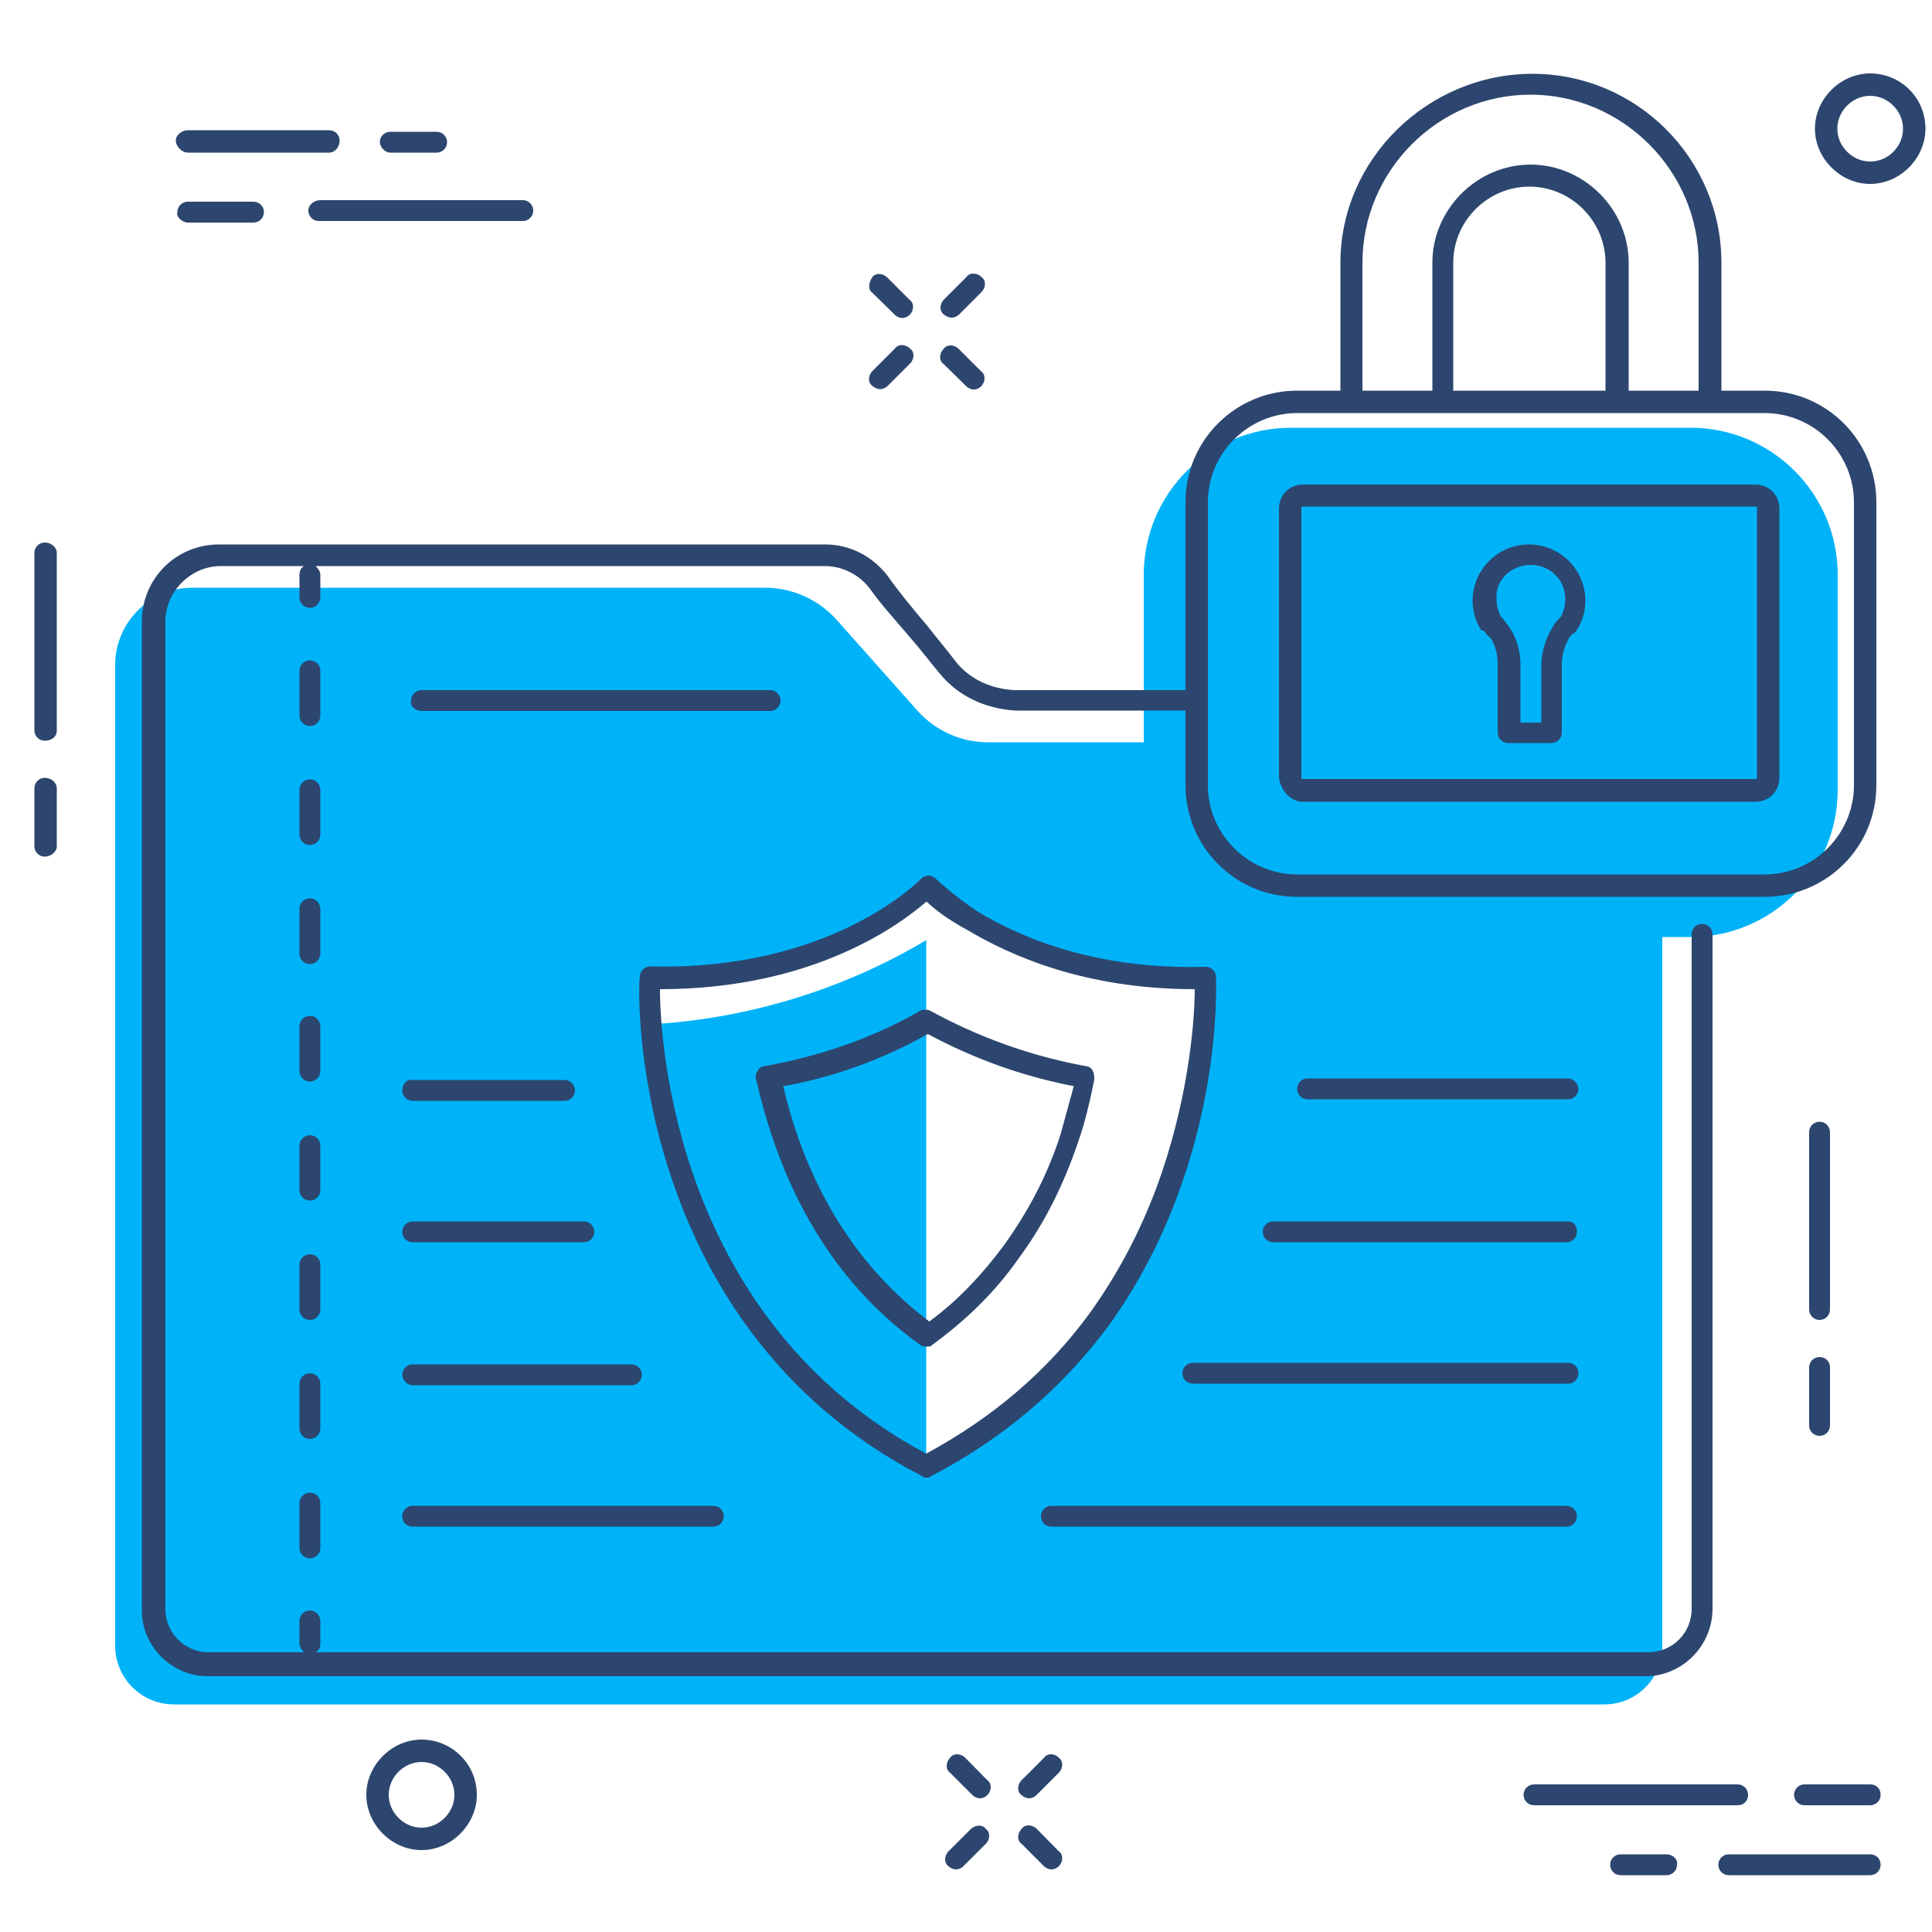 <?xml version="1.0" encoding="utf-8"?>
<!-- Generator: Adobe Illustrator 21.0.0, SVG Export Plug-In . SVG Version: 6.00 Build 0)  -->
<svg version="1.1" id="Слой_1" xmlns="http://www.w3.org/2000/svg" xmlns:xlink="http://www.w3.org/1999/xlink" x="0px" y="0px"
	 viewBox="0 0 500 500" style="enable-background:new 0 0 500 500;" xml:space="preserve">
<style type="text/css">
	.st0{display:none;fill:#00B3F9;}
	.st1{display:none;fill:none;stroke:#2D466F;stroke-width:7;stroke-linecap:round;stroke-miterlimit:10;}
	.st2{fill:#00B3F9;}
	.st3{fill:#2D466F;}
</style>
<path class="st0" d="M252.8,495c117.2,0,214.7-83.7,236.3-194.5H16.5C38.1,411.3,135.7,495,252.8,495z"/>
<path class="st1" d="M100.6,61.6C68,87.5,42.1,121.7,26.4,161.4c-5.3,13.2-9.4,27-12.3,41.1c-0.2,0.8-0.3,1.5-0.5,2.3
	c-0.1,0.5-0.2,1-0.3,1.5c-5.9,30.9-5.7,63.1,1,94.7c1.8,8.4,4,16.7,6.6,24.9c0.1,0.2,0.1,0.3,0.2,0.5c0.4,1.3,0.9,2.6,1.3,4
	c0.3,1,0.7,2,1.1,3c0.2,0.5,0.4,1,0.6,1.6c11.2,30.5,28.4,58,50,81.2c0.4,0.4,0.7,0.8,1.1,1.2c0.5,0.5,1,1.1,1.5,1.6
	c41,43,95.3,68,151.6,73.3l0,0c56.8,4.9,116.7-11,166-47.8c1.8-1.4,3.6-2.8,5.4-4.2l0.1,0c9.4-7.5,18.3-15.6,26.5-24.4l0,0
	c23.5-25.3,42-55.6,52.9-89c0,0,7.4-23.7,9.4-35.5l0,0c5.3-32.7,3.9-66.5-4.5-99.1c-2.8-11.3-6.7-22.4-11.1-33.1l0,0
	c-4.6-11.2-10-22-16.2-32.3l-0.5-0.1c-13.8-22.9-30.9-42.7-50.3-59.2"/>
<path class="st2" d="M239.7,243.3L239.7,243.3c-21.2,12.7-46,20.2-70,21.7l0,0l0,0c0,32.2,11.1,62.7,23.3,80.6
	c0,0.1,0.1,0.1,0.1,0.2c9.6,14.1,22.5,30,46.6,43.5l0,0V243.3z"/>
<path class="st2" d="M437.5,242.5H334.1c-21,0-38.1-17-38.1-38.1v-55.6c0-21,17-38.1,38.1-38.1h103.4c21,0,38.1,17,38.1,38.1v55.6
	C475.6,225.5,458.5,242.5,437.5,242.5z"/>
<g>
	<path class="st2" d="M422.8,192.1H255.6c-6.9,0-13.5-3-18.1-8.1l-20.9-23.5c-4.7-5.3-11.5-8.4-18.6-8.4H49.8c-11,0-20,9-20,20
		v253.8c0,8.4,6.8,15.2,15.2,15.2h370.2c8.3,0,15-6.7,15-15V199.5C430.2,195.4,426.9,192.1,422.8,192.1z M286.5,335.6
		c0,0.1-0.1,0.1-0.1,0.2c-9.6,14.1-22.5,30-46.6,43.5h0c-24.1-13.5-36.9-29.4-46.6-43.5c0-0.1-0.1-0.1-0.1-0.2
		c-12.2-17.9-23.3-48.4-23.3-80.6c24-1.6,48.8-9.1,70-21.7h0c21.2,12.7,46,20.2,70,21.7C309.7,287.2,298.7,317.7,286.5,335.6z"/>
</g>
<g>
	<path class="st3" d="M11.6,140.4c-1.5,0-2.7,1.2-2.7,2.7V189c0,1.5,1.2,2.7,2.7,2.7s3.1-0.8,3.1-2.7v-45.9
		C14.7,141.6,13.2,140.4,11.6,140.4z"/>
	<path class="st3" d="M11.6,201.3c-1.5,0-2.7,1.2-2.7,2.7v15c0,1.5,1.2,2.7,2.7,2.7s3.1-1.2,3.1-2.7v-15
		C14.7,202.5,13.2,201.3,11.6,201.3z"/>
	<path class="st3" d="M473.6,293c0-1.5-1.2-2.7-2.7-2.7c-1.5,0-2.7,1.2-2.7,2.7v45.9c0,1.5,1.2,2.7,2.7,2.7c1.5,0,2.7-1.2,2.7-2.7
		V293z"/>
	<path class="st3" d="M470.9,351.2c-1.5,0-2.7,1.2-2.7,2.7v15c0,1.5,1.2,2.7,2.7,2.7c1.5,0,2.7-1.2,2.7-2.7v-15
		C473.6,352.4,472.5,351.2,470.9,351.2z"/>
	<path class="st3" d="M231.6,81.5c0.4,0.4,1.2,0.8,1.9,0.8s1.5-0.4,1.9-0.8c1.2-1.2,1.2-3.1,0-3.9l-5.8-5.8c-1.2-1.2-3.1-1.2-3.9,0
		c-0.8,1.2-1.2,3.1,0,3.9L231.6,81.5z"/>
	<path class="st3" d="M250.1,100c0.4,0.4,1.2,0.8,1.9,0.8c0.8,0,1.5-0.4,1.9-0.8c1.2-1.2,1.2-3.1,0-3.9l-5.8-5.8
		c-1.2-1.2-3.1-1.2-3.9,0c-1.2,1.2-1.2,3.1,0,3.9L250.1,100z"/>
	<path class="st3" d="M227.8,100.7c0.8,0,1.5-0.4,1.9-0.8l5.8-5.8c1.2-1.2,1.2-3.1,0-3.9c-1.2-1.2-3.1-1.2-3.9,0l-5.8,5.8
		c-1.2,1.2-1.2,3.1,0,3.9C226.3,100.3,227,100.7,227.8,100.7z"/>
	<path class="st3" d="M246.3,82.2c0.8,0,1.5-0.4,1.9-0.8l5.8-5.8c1.2-1.2,1.2-3.1,0-3.9c-1.2-1.2-3.1-1.2-3.9,0l-5.8,5.8
		c-1.2,1.2-1.2,3.1,0,3.9C244.7,81.8,245.5,82.2,246.3,82.2z"/>
	<path class="st3" d="M249.8,454.9c-1.2-1.2-3.1-1.2-3.9,0c-1.2,1.2-1.2,3.1,0,3.9l5.8,5.8c0.4,0.4,1.2,0.8,1.9,0.8
		c0.8,0,1.5-0.4,1.9-0.8c1.2-1.2,1.2-3.1,0-3.9L249.8,454.9z"/>
	<path class="st3" d="M268.3,473.3c-1.2-1.2-3.1-1.2-3.9,0c-1.2,1.2-1.2,3.1,0,3.9l5.8,5.8c0.4,0.4,1.2,0.8,1.9,0.8
		c0.8,0,1.5-0.4,1.9-0.8c1.2-1.2,1.2-3.1,0-3.9L268.3,473.3z"/>
	<path class="st3" d="M251.3,473.3l-5.8,5.8c-1.2,1.2-1.2,3.1,0,3.9c0.4,0.4,1.2,0.8,1.9,0.8c0.8,0,1.5-0.4,1.9-0.8l5.8-5.8
		c1.2-1.2,1.2-3.1,0-3.9C254.4,472.2,252.5,472.2,251.3,473.3z"/>
	<path class="st3" d="M270.2,454.9l-5.8,5.8c-1.2,1.2-1.2,3.1,0,3.9c0.4,0.4,1.2,0.8,1.9,0.8c0.8,0,1.5-0.4,1.9-0.8l5.8-5.8
		c1.2-1.2,1.2-3.1,0-3.9C272.9,453.7,271,453.7,270.2,454.9z"/>
	<path class="st3" d="M484,19c-7.7,0-14.3,6.6-14.3,14.3s6.6,14.3,14.3,14.3c7.7,0,14.3-6.6,14.3-14.3C498.3,25.2,491.8,19,484,19z
		 M484,41.8c-4.6,0-8.5-3.9-8.5-8.5s3.9-8.5,8.5-8.5c4.6,0,8.5,3.9,8.5,8.5S488.7,41.8,484,41.8z"/>
	<path class="st3" d="M109.1,450.2c-7.7,0-14.3,6.6-14.3,14.3s6.6,14.3,14.3,14.3s14.3-6.6,14.3-14.3
		C123.4,456.4,116.8,450.2,109.1,450.2z M109.1,473c-4.6,0-8.5-3.9-8.5-8.5c0-4.6,3.9-8.5,8.5-8.5s8.5,3.9,8.5,8.5
		C117.6,469.1,113.7,473,109.1,473z"/>
	<path class="st3" d="M79.8,54.5c0,1.5,1.2,2.7,2.7,2.7h52.8c1.5,0,2.7-1.2,2.7-2.7c0-1.5-1.2-2.7-2.7-2.7H82.9
		C81.4,51.8,79.8,52.9,79.8,54.5z"/>
	<path class="st3" d="M48.6,57.6h17c1.5,0,2.7-1.2,2.7-2.7s-1.2-2.7-2.7-2.7h-17c-1.5,0-2.7,1.2-2.7,2.7
		C45.5,56,47.1,57.6,48.6,57.6z"/>
	<path class="st3" d="M48.6,39.5h36.6c1.5,0,2.7-1.5,2.7-3.1c0-1.5-1.2-2.7-2.7-2.7H48.6c-1.5,0-3.1,1.2-3.1,2.7
		C45.5,37.9,47.1,39.5,48.6,39.5z"/>
	<path class="st3" d="M101,39.5H113c1.5,0,2.7-1.2,2.7-2.7c0-1.5-1.2-2.7-2.7-2.7H101c-1.5,0-2.7,1.2-2.7,2.7
		C98.3,37.9,99.5,39.5,101,39.5z"/>
	<path class="st3" d="M452.4,464.5c0-1.5-1.2-2.7-2.7-2.7H397c-1.5,0-2.7,1.2-2.7,2.7c0,1.5,1.2,2.7,2.7,2.7h52.8
		C451.3,467.2,452.4,466,452.4,464.5z"/>
	<path class="st3" d="M484,461.8h-17c-1.5,0-2.7,1.2-2.7,2.7c0,1.5,1.2,2.7,2.7,2.7h17c1.5,0,2.7-1.2,2.7-2.7
		C486.7,462.9,485.6,461.8,484,461.8z"/>
	<path class="st3" d="M484,479.9h-36.6c-1.5,0-2.7,1.2-2.7,2.7c0,1.5,1.2,2.7,2.7,2.7H484c1.5,0,2.7-1.2,2.7-2.7
		S485.6,479.9,484,479.9z"/>
	<path class="st3" d="M431.3,479.9h-11.9c-1.5,0-2.7,1.2-2.7,2.7c0,1.5,1.2,2.7,2.7,2.7h11.9c1.5,0,2.7-1.2,2.7-2.7
		C434.3,481.1,432.8,479.9,431.3,479.9z"/>
	<path class="st3" d="M443.2,416.3V241.8c0-1.5-1.2-2.7-2.7-2.7s-2.7,1.2-2.7,2.7v174.6c0,6.2-5,11.2-11.2,11.2H81.7
		c0.8-0.4,1.2-1.2,1.2-2.3v-5.8c0-1.5-1.2-2.7-2.7-2.7c-1.5,0-2.7,1.2-2.7,2.7v5.8c0,0.8,0.4,1.5,1.2,2.3H54
		c-6.2,0-11.2-5-11.2-11.2V160.8c0-7.7,6.6-14.3,14.3-14.3h21.6c-0.8,0.4-1.2,1.2-1.2,2.3v5.8c0,1.5,1.2,2.7,2.7,2.7
		c1.5,0,2.7-1.2,2.7-2.7v-5.8c0-0.8-0.4-1.5-1.2-2.3h131.8c4.6,0,8.9,2.3,11.6,5.8c2.7,3.9,6.9,8.5,10.8,13.1c2.7,3.1,5,6.2,7.3,8.9
		c8.5,10.4,21.2,9.6,21.6,9.6h42v19.3c0,15.8,12.7,28.9,28.9,28.9h121c15.8,0,28.9-12.7,28.9-28.9V130c0-15.8-12.7-28.9-28.9-28.9
		h-11.2V68c0-27-22-48.9-48.9-48.9c-27,0-49.7,22-49.7,48.9v33.1h-11.2c-15.8,0-28.9,12.7-28.9,28.9v48.6h-42.4
		c-0.4,0-10.4,0.8-17-7.3c-2.3-3.1-5-6.2-7.3-9.2c-3.9-4.6-7.7-9.2-10.4-13.1c-3.9-5-9.6-8.1-16.2-8.1H56.7c-11.2,0-20,8.9-20,20
		v255.9c0,9.2,7.7,17,17,17h373C435.9,433.3,443.2,425.6,443.2,416.3z M352.6,68c0-23.9,19.7-43.5,43.5-43.5s43.5,19.7,43.5,43.5
		v33.1h-18.1V68c0-13.9-11.6-25.4-25.4-25.4c-13.9,0-25.4,11.6-25.4,25.4v33.1h-18.1L352.6,68L352.6,68z M415.8,101.1h-39.7V68
		c0-10.8,8.9-19.7,19.7-19.7c10.8,0,19.7,8.9,19.7,19.7v33.1H415.8z M312.6,130c0-12.7,10.4-23.1,23.1-23.1h121
		c12.7,0,23.1,10.4,23.1,23.1v73.2c0,12.7-10.4,23.1-23.1,23.1h-121c-12.7,0-23.1-10.4-23.1-23.1V130z"/>
	<path class="st3" d="M405.8,279.1h-67.4c-1.5,0-2.7,1.2-2.7,2.7c0,1.5,1.2,2.7,2.7,2.7h67.4c1.5,0,2.7-1.2,2.7-2.7
		C408.5,280.7,407.4,279.1,405.8,279.1z"/>
	<path class="st3" d="M405.8,316.1h-76.3c-1.5,0-2.7,1.2-2.7,2.7s1.2,2.7,2.7,2.7h75.9c1.5,0,2.7-1.2,2.7-2.7
		S407.4,316.1,405.8,316.1z"/>
	<path class="st3" d="M405.8,352.7h-97.1c-1.5,0-2.7,1.2-2.7,2.7c0,1.5,1.2,2.7,2.7,2.7h97.1c1.5,0,2.7-1.2,2.7-2.7
		S407.4,352.7,405.8,352.7z"/>
	<path class="st3" d="M272.1,395.1h133.3c1.5,0,2.7-1.2,2.7-2.7c0-1.5-1.2-2.7-2.7-2.7H272.1c-1.5,0-2.7,1.2-2.7,2.7
		C269.4,394,270.6,395.1,272.1,395.1z"/>
	<path class="st3" d="M104.1,282.2c0,1.5,1.2,2.7,2.7,2.7h39.3c1.5,0,2.7-1.2,2.7-2.7c0-1.5-1.2-2.7-2.7-2.7h-39.3
		C105.3,279.1,104.1,280.7,104.1,282.2z"/>
	<path class="st3" d="M106.8,321.5h44.3c1.5,0,2.7-1.2,2.7-2.7s-1.2-2.7-2.7-2.7h-44.3c-1.5,0-2.7,1.2-2.7,2.7
		S105.3,321.5,106.8,321.5z"/>
	<path class="st3" d="M106.8,358.5h56.6c1.5,0,2.7-1.2,2.7-2.7c0-1.5-1.2-2.7-2.7-2.7h-56.6c-1.5,0-2.7,1.2-2.7,2.7
		C104.1,357,105.3,358.5,106.8,358.5z"/>
	<path class="st3" d="M106.8,395.1h77.8c1.5,0,2.7-1.2,2.7-2.7c0-1.5-1.2-2.7-2.7-2.7h-77.8c-1.5,0-2.7,1.2-2.7,2.7
		C104.1,394,105.3,395.1,106.8,395.1z"/>
	<path class="st3" d="M82.9,327.3c0-1.5-1.2-2.7-2.7-2.7c-1.5,0-2.7,1.2-2.7,2.7v11.6c0,1.5,1.2,2.7,2.7,2.7c1.5,0,2.7-1.2,2.7-2.7
		V327.3z"/>
	<path class="st3" d="M82.9,296.5c0-1.5-1.2-2.7-2.7-2.7c-1.5,0-2.7,1.2-2.7,2.7V308c0,1.5,1.2,2.7,2.7,2.7c1.5,0,2.7-1.2,2.7-2.7
		V296.5z"/>
	<path class="st3" d="M82.9,173.6c0-1.5-1.2-2.7-2.7-2.7c-1.5,0-2.7,1.2-2.7,2.7v11.6c0,1.5,1.2,2.7,2.7,2.7c1.5,0,2.7-1.2,2.7-2.7
		V173.6z"/>
	<path class="st3" d="M82.9,358.1c0-1.5-1.2-2.7-2.7-2.7c-1.5,0-2.7,1.2-2.7,2.7v11.6c0,1.5,1.2,2.7,2.7,2.7c1.5,0,2.7-1.2,2.7-2.7
		V358.1z"/>
	<path class="st3" d="M80.2,386.3c-1.5,0-2.7,1.2-2.7,2.7v11.6c0,1.5,1.2,2.7,2.7,2.7c1.5,0,2.7-1.2,2.7-2.7V389
		C82.9,387.4,81.7,386.3,80.2,386.3z"/>
	<path class="st3" d="M82.9,204.4c0-1.5-1.2-2.7-2.7-2.7c-1.5,0-2.7,1.2-2.7,2.7v11.6c0,1.5,1.2,2.7,2.7,2.7c1.5,0,2.7-1.2,2.7-2.7
		V204.4z"/>
	<path class="st3" d="M82.9,265.6c0-1.5-1.2-2.7-2.7-2.7c-1.5,0-2.7,1.2-2.7,2.7v11.6c0,1.5,1.2,2.7,2.7,2.7c1.5,0,2.7-1.2,2.7-2.7
		V265.6z"/>
	<path class="st3" d="M82.9,235.2c0-1.5-1.2-2.7-2.7-2.7c-1.5,0-2.7,1.2-2.7,2.7v11.6c0,1.5,1.2,2.7,2.7,2.7c1.5,0,2.7-1.2,2.7-2.7
		V235.2z"/>
	<path class="st3" d="M384.2,163.5c0.4,0.4,0.8,1.2,1.5,1.5c1.2,1.9,1.9,4.2,1.9,6.9v17.7c0,1.5,1.2,2.7,2.7,2.7h11.2
		c1.5,0,2.7-1.2,2.7-2.7V172c0-2.7,0.8-5,1.9-6.9c0.4-0.8,1.2-1.2,1.5-1.5l0.4-0.4c1.5-2.3,2.3-5,2.3-7.7c0-8.1-6.6-14.6-14.6-14.6
		c-8.1,0-14.6,6.6-14.6,14.6c0,2.7,0.8,5.4,2.3,7.7C383.9,163.1,383.9,163.1,384.2,163.5z M396.2,146.2c5,0,8.9,3.9,8.9,8.9
		c0,1.5-0.4,3.1-1.2,4.6c-0.8,0.8-1.5,1.5-1.9,2.3c-1.9,3.1-3.1,6.6-3.1,10v15h-5.4v-15c0-3.9-1.2-7.3-3.1-10
		c-0.8-0.8-1.2-1.9-1.9-2.3c-0.8-1.5-1.2-3.1-1.2-4.6C386.9,150,391.2,146.2,396.2,146.2z"/>
	<path class="st3" d="M337.2,207.5h117.1c3.5,0,6.2-2.7,6.2-6.2v-69.7c0-3.5-2.7-6.2-6.2-6.2H337.2c-3.5,0-6.2,2.7-6.2,6.2v69.7
		C331.5,204.8,334.1,207.5,337.2,207.5z M336.8,131.5c0-0.4,0-0.4,0.4-0.4h117.1c0.4,0,0.4,0,0.4,0.4v69.7c0,0.4,0,0.4-0.4,0.4
		H337.2c-0.4,0-0.4,0-0.4-0.4V131.5z"/>
	<path class="st3" d="M238.6,382c0.4,0.4,0.8,0.4,1.2,0.4s0.8,0,1.2-0.4c18.5-9.6,33.9-22.7,45.9-38.9c8.1-11.2,14.6-23.9,19.3-37.8
		c9.6-28.1,8.5-51.3,8.5-52.4c0-1.5-1.2-2.7-2.7-2.7l0,0c-28.1,0.8-47.4-7.3-59-14.3c-6.9-4.6-10.8-8.5-10.8-8.5
		c-0.4-0.4-1.2-0.8-1.9-0.8l0,0c-0.8,0-1.5,0.4-1.9,0.8c-0.4,0.4-23.1,23.9-70.1,22.7l0,0c-1.5,0-2.7,1.2-2.7,2.7
		C165,253.7,161.9,342.3,238.6,382z M170.8,256c40.1,0,62.4-17,69-22.7c1.9,1.9,5.4,4.6,10.4,7.3c11.6,6.9,30.8,15.4,59,15.4
		c0,6.9-1.2,25.8-8.5,47.4c-4.6,13.5-10.8,25.4-18.5,36.2C271,355,256.7,367,239.7,376.2C175.4,341.9,170.8,270.7,170.8,256
		L170.8,256z"/>
	<path class="st3" d="M238.2,348.1c0.4,0.4,1.2,0.4,1.5,0.4c0.8,0,1.2,0,1.5-0.4c8.5-6.2,16.2-13.5,22.4-22.4
		c6.6-8.9,11.6-18.9,15.4-30.1c1.9-5.4,3.1-10.8,4.2-16.2c0-0.8,0-1.5-0.4-2.3c-0.4-0.8-1.2-1.2-1.9-1.2
		c-14.6-2.7-28.1-7.7-40.1-14.3c-0.8-0.4-1.9-0.4-2.7,0c-11.9,6.9-25.4,11.6-40.1,14.3c-0.8,0-1.5,0.4-1.9,1.2
		c-0.4,0.8-0.8,1.5-0.4,2.3C200.4,299.9,210.8,328.5,238.2,348.1z M240.1,267.6c11.6,6.2,23.9,10.8,37.8,13.5
		c-1.2,4.2-2.3,8.5-3.5,12.7c-3.5,10.8-8.5,20-14.6,28.5c-5.4,7.3-11.9,14.3-19.3,19.7c-23.5-17.7-33.5-42.4-37.8-60.9
		C215.8,278.8,228.6,274.1,240.1,267.6z"/>
	<path class="st3" d="M109.1,184h90.2c1.5,0,2.7-1.2,2.7-2.7c0-1.5-1.2-2.7-2.7-2.7h-90.2c-1.5,0-2.7,1.2-2.7,2.7
		C106,182.8,107.6,184,109.1,184z"/>
</g>
</svg>
